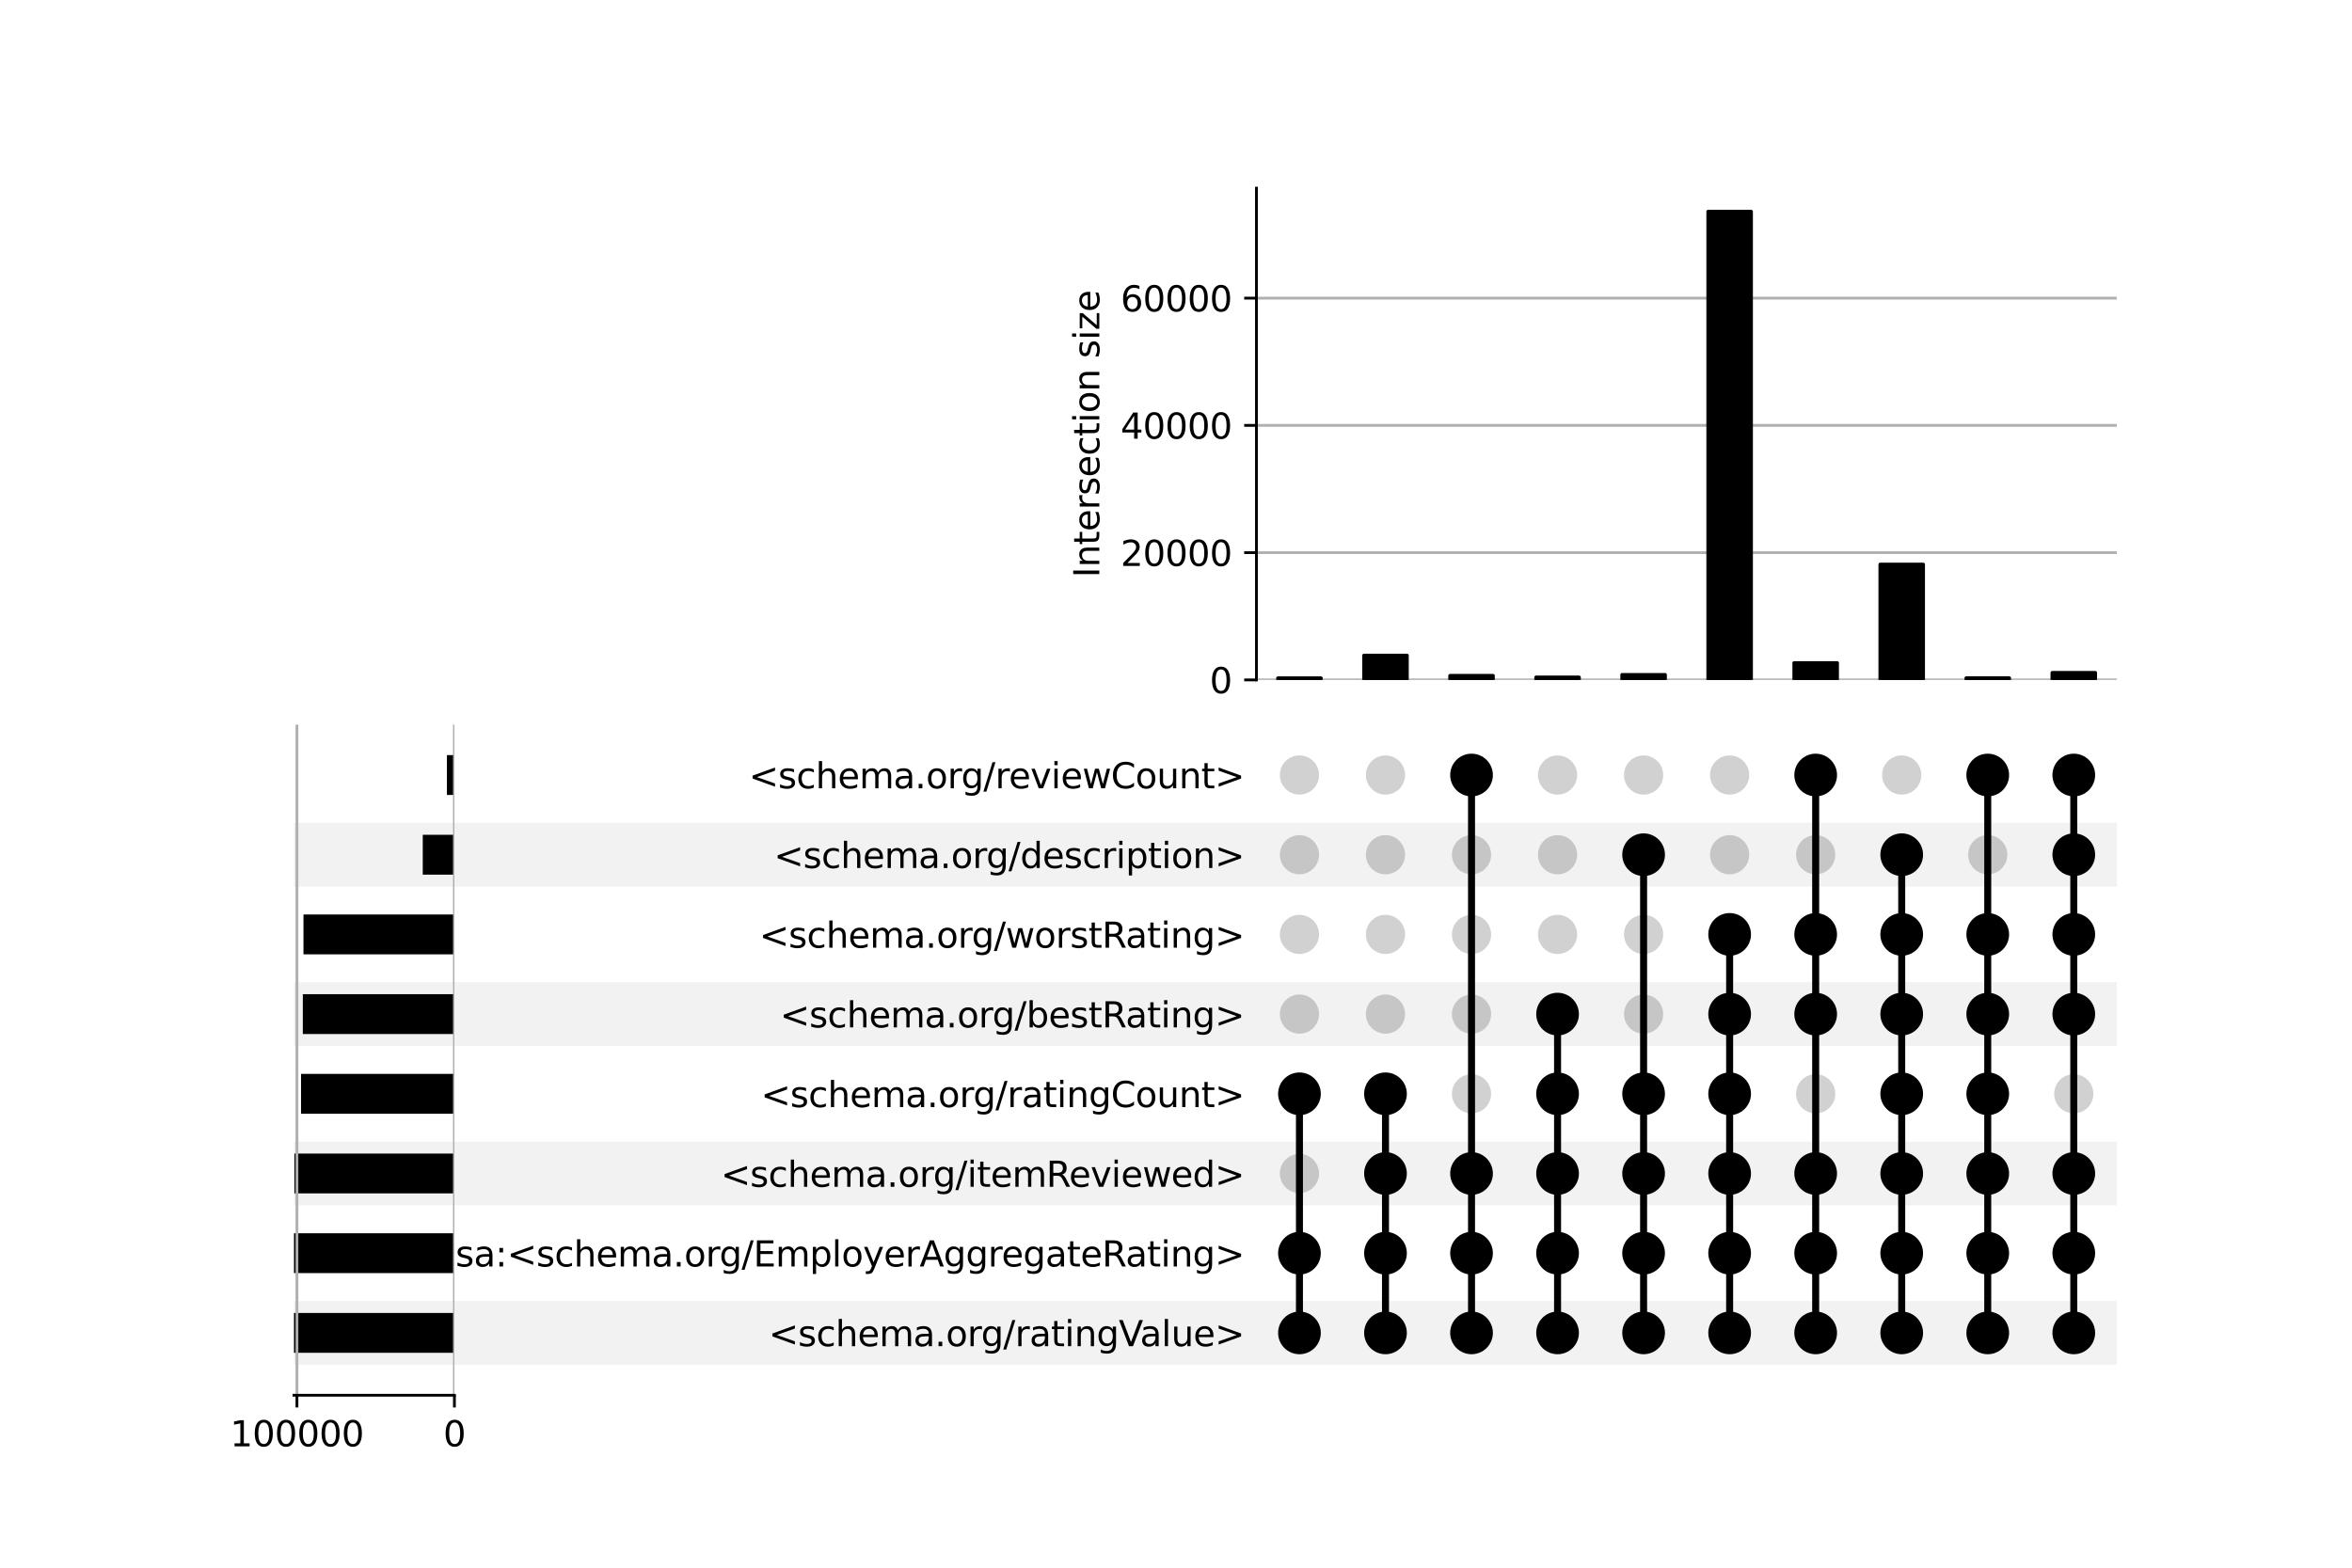 <?xml version="1.0" encoding="utf-8" standalone="no"?>
<!DOCTYPE svg PUBLIC "-//W3C//DTD SVG 1.1//EN"
  "http://www.w3.org/Graphics/SVG/1.1/DTD/svg11.dtd">
<svg xmlns:xlink="http://www.w3.org/1999/xlink" width="672pt" height="448pt" viewBox="0 0 672 448" xmlns="http://www.w3.org/2000/svg" version="1.1">
 <defs>
  <style type="text/css">*{stroke-linejoin: round; stroke-linecap: butt}</style>
 </defs>
 <g id="figure_1">
  <g id="patch_1">
   <path d="M 0 448 
L 672 448 
L 672 0 
L 0 0 
z
" style="fill: #ffffff"/>
  </g>
  <g id="axes_1">
   <g id="patch_2">
    <path d="M 84 390.009 
L 604.8 390.009 
L 604.8 371.79 
L 84 371.79 
z
" clip-path="url(#p170998963a)" style="fill-opacity: 0.051"/>
   </g>
   <g id="patch_3">
    <path d="M 84 344.461 
L 604.8 344.461 
L 604.8 326.241 
L 84 326.241 
z
" clip-path="url(#p170998963a)" style="fill-opacity: 0.051"/>
   </g>
   <g id="patch_4">
    <path d="M 84 298.912 
L 604.8 298.912 
L 604.8 280.693 
L 84 280.693 
z
" clip-path="url(#p170998963a)" style="fill-opacity: 0.051"/>
   </g>
   <g id="patch_5">
    <path d="M 84 253.364 
L 604.8 253.364 
L 604.8 235.145 
L 84 235.145 
z
" clip-path="url(#p170998963a)" style="fill-opacity: 0.051"/>
   </g>
   <g id="matplotlib.axis_1"/>
   <g id="matplotlib.axis_2">
    <g id="ytick_1"/>
    <g id="ytick_2"/>
    <g id="ytick_3"/>
    <g id="ytick_4"/>
    <g id="ytick_5"/>
    <g id="ytick_6"/>
    <g id="ytick_7"/>
    <g id="ytick_8"/>
   </g>
  </g>
  <g id="axes_2">
   <g id="matplotlib.axis_3">
    <g id="ytick_9">
     <g id="line2d_1"/>
     <g id="text_1">
      <!-- &lt;schema.org/ratingValue&gt; -->
      <g transform="translate(219.62 384.698) scale(0.1 -0.1)">
       <defs>
        <path id="DejaVuSans-3c" d="M 4684 3150 
L 1459 2003 
L 4684 863 
L 4684 294 
L 678 1747 
L 678 2266 
L 4684 3719 
L 4684 3150 
z
" transform="scale(0.016)"/>
        <path id="DejaVuSans-73" d="M 2834 3397 
L 2834 2853 
Q 2591 2978 2328 3040 
Q 2066 3103 1784 3103 
Q 1356 3103 1142 2972 
Q 928 2841 928 2578 
Q 928 2378 1081 2264 
Q 1234 2150 1697 2047 
L 1894 2003 
Q 2506 1872 2764 1633 
Q 3022 1394 3022 966 
Q 3022 478 2636 193 
Q 2250 -91 1575 -91 
Q 1294 -91 989 -36 
Q 684 19 347 128 
L 347 722 
Q 666 556 975 473 
Q 1284 391 1588 391 
Q 1994 391 2212 530 
Q 2431 669 2431 922 
Q 2431 1156 2273 1281 
Q 2116 1406 1581 1522 
L 1381 1569 
Q 847 1681 609 1914 
Q 372 2147 372 2553 
Q 372 3047 722 3315 
Q 1072 3584 1716 3584 
Q 2034 3584 2315 3537 
Q 2597 3491 2834 3397 
z
" transform="scale(0.016)"/>
        <path id="DejaVuSans-63" d="M 3122 3366 
L 3122 2828 
Q 2878 2963 2633 3030 
Q 2388 3097 2138 3097 
Q 1578 3097 1268 2742 
Q 959 2388 959 1747 
Q 959 1106 1268 751 
Q 1578 397 2138 397 
Q 2388 397 2633 464 
Q 2878 531 3122 666 
L 3122 134 
Q 2881 22 2623 -34 
Q 2366 -91 2075 -91 
Q 1284 -91 818 406 
Q 353 903 353 1747 
Q 353 2603 823 3093 
Q 1294 3584 2113 3584 
Q 2378 3584 2631 3529 
Q 2884 3475 3122 3366 
z
" transform="scale(0.016)"/>
        <path id="DejaVuSans-68" d="M 3513 2113 
L 3513 0 
L 2938 0 
L 2938 2094 
Q 2938 2591 2744 2837 
Q 2550 3084 2163 3084 
Q 1697 3084 1428 2787 
Q 1159 2491 1159 1978 
L 1159 0 
L 581 0 
L 581 4863 
L 1159 4863 
L 1159 2956 
Q 1366 3272 1645 3428 
Q 1925 3584 2291 3584 
Q 2894 3584 3203 3211 
Q 3513 2838 3513 2113 
z
" transform="scale(0.016)"/>
        <path id="DejaVuSans-65" d="M 3597 1894 
L 3597 1613 
L 953 1613 
Q 991 1019 1311 708 
Q 1631 397 2203 397 
Q 2534 397 2845 478 
Q 3156 559 3463 722 
L 3463 178 
Q 3153 47 2828 -22 
Q 2503 -91 2169 -91 
Q 1331 -91 842 396 
Q 353 884 353 1716 
Q 353 2575 817 3079 
Q 1281 3584 2069 3584 
Q 2775 3584 3186 3129 
Q 3597 2675 3597 1894 
z
M 3022 2063 
Q 3016 2534 2758 2815 
Q 2500 3097 2075 3097 
Q 1594 3097 1305 2825 
Q 1016 2553 972 2059 
L 3022 2063 
z
" transform="scale(0.016)"/>
        <path id="DejaVuSans-6d" d="M 3328 2828 
Q 3544 3216 3844 3400 
Q 4144 3584 4550 3584 
Q 5097 3584 5394 3201 
Q 5691 2819 5691 2113 
L 5691 0 
L 5113 0 
L 5113 2094 
Q 5113 2597 4934 2840 
Q 4756 3084 4391 3084 
Q 3944 3084 3684 2787 
Q 3425 2491 3425 1978 
L 3425 0 
L 2847 0 
L 2847 2094 
Q 2847 2600 2669 2842 
Q 2491 3084 2119 3084 
Q 1678 3084 1418 2786 
Q 1159 2488 1159 1978 
L 1159 0 
L 581 0 
L 581 3500 
L 1159 3500 
L 1159 2956 
Q 1356 3278 1631 3431 
Q 1906 3584 2284 3584 
Q 2666 3584 2933 3390 
Q 3200 3197 3328 2828 
z
" transform="scale(0.016)"/>
        <path id="DejaVuSans-61" d="M 2194 1759 
Q 1497 1759 1228 1600 
Q 959 1441 959 1056 
Q 959 750 1161 570 
Q 1363 391 1709 391 
Q 2188 391 2477 730 
Q 2766 1069 2766 1631 
L 2766 1759 
L 2194 1759 
z
M 3341 1997 
L 3341 0 
L 2766 0 
L 2766 531 
Q 2569 213 2275 61 
Q 1981 -91 1556 -91 
Q 1019 -91 701 211 
Q 384 513 384 1019 
Q 384 1609 779 1909 
Q 1175 2209 1959 2209 
L 2766 2209 
L 2766 2266 
Q 2766 2663 2505 2880 
Q 2244 3097 1772 3097 
Q 1472 3097 1187 3025 
Q 903 2953 641 2809 
L 641 3341 
Q 956 3463 1253 3523 
Q 1550 3584 1831 3584 
Q 2591 3584 2966 3190 
Q 3341 2797 3341 1997 
z
" transform="scale(0.016)"/>
        <path id="DejaVuSans-2e" d="M 684 794 
L 1344 794 
L 1344 0 
L 684 0 
L 684 794 
z
" transform="scale(0.016)"/>
        <path id="DejaVuSans-6f" d="M 1959 3097 
Q 1497 3097 1228 2736 
Q 959 2375 959 1747 
Q 959 1119 1226 758 
Q 1494 397 1959 397 
Q 2419 397 2687 759 
Q 2956 1122 2956 1747 
Q 2956 2369 2687 2733 
Q 2419 3097 1959 3097 
z
M 1959 3584 
Q 2709 3584 3137 3096 
Q 3566 2609 3566 1747 
Q 3566 888 3137 398 
Q 2709 -91 1959 -91 
Q 1206 -91 779 398 
Q 353 888 353 1747 
Q 353 2609 779 3096 
Q 1206 3584 1959 3584 
z
" transform="scale(0.016)"/>
        <path id="DejaVuSans-72" d="M 2631 2963 
Q 2534 3019 2420 3045 
Q 2306 3072 2169 3072 
Q 1681 3072 1420 2755 
Q 1159 2438 1159 1844 
L 1159 0 
L 581 0 
L 581 3500 
L 1159 3500 
L 1159 2956 
Q 1341 3275 1631 3429 
Q 1922 3584 2338 3584 
Q 2397 3584 2469 3576 
Q 2541 3569 2628 3553 
L 2631 2963 
z
" transform="scale(0.016)"/>
        <path id="DejaVuSans-67" d="M 2906 1791 
Q 2906 2416 2648 2759 
Q 2391 3103 1925 3103 
Q 1463 3103 1205 2759 
Q 947 2416 947 1791 
Q 947 1169 1205 825 
Q 1463 481 1925 481 
Q 2391 481 2648 825 
Q 2906 1169 2906 1791 
z
M 3481 434 
Q 3481 -459 3084 -895 
Q 2688 -1331 1869 -1331 
Q 1566 -1331 1297 -1286 
Q 1028 -1241 775 -1147 
L 775 -588 
Q 1028 -725 1275 -790 
Q 1522 -856 1778 -856 
Q 2344 -856 2625 -561 
Q 2906 -266 2906 331 
L 2906 616 
Q 2728 306 2450 153 
Q 2172 0 1784 0 
Q 1141 0 747 490 
Q 353 981 353 1791 
Q 353 2603 747 3093 
Q 1141 3584 1784 3584 
Q 2172 3584 2450 3431 
Q 2728 3278 2906 2969 
L 2906 3500 
L 3481 3500 
L 3481 434 
z
" transform="scale(0.016)"/>
        <path id="DejaVuSans-2f" d="M 1625 4666 
L 2156 4666 
L 531 -594 
L 0 -594 
L 1625 4666 
z
" transform="scale(0.016)"/>
        <path id="DejaVuSans-74" d="M 1172 4494 
L 1172 3500 
L 2356 3500 
L 2356 3053 
L 1172 3053 
L 1172 1153 
Q 1172 725 1289 603 
Q 1406 481 1766 481 
L 2356 481 
L 2356 0 
L 1766 0 
Q 1100 0 847 248 
Q 594 497 594 1153 
L 594 3053 
L 172 3053 
L 172 3500 
L 594 3500 
L 594 4494 
L 1172 4494 
z
" transform="scale(0.016)"/>
        <path id="DejaVuSans-69" d="M 603 3500 
L 1178 3500 
L 1178 0 
L 603 0 
L 603 3500 
z
M 603 4863 
L 1178 4863 
L 1178 4134 
L 603 4134 
L 603 4863 
z
" transform="scale(0.016)"/>
        <path id="DejaVuSans-6e" d="M 3513 2113 
L 3513 0 
L 2938 0 
L 2938 2094 
Q 2938 2591 2744 2837 
Q 2550 3084 2163 3084 
Q 1697 3084 1428 2787 
Q 1159 2491 1159 1978 
L 1159 0 
L 581 0 
L 581 3500 
L 1159 3500 
L 1159 2956 
Q 1366 3272 1645 3428 
Q 1925 3584 2291 3584 
Q 2894 3584 3203 3211 
Q 3513 2838 3513 2113 
z
" transform="scale(0.016)"/>
        <path id="DejaVuSans-56" d="M 1831 0 
L 50 4666 
L 709 4666 
L 2188 738 
L 3669 4666 
L 4325 4666 
L 2547 0 
L 1831 0 
z
" transform="scale(0.016)"/>
        <path id="DejaVuSans-6c" d="M 603 4863 
L 1178 4863 
L 1178 0 
L 603 0 
L 603 4863 
z
" transform="scale(0.016)"/>
        <path id="DejaVuSans-75" d="M 544 1381 
L 544 3500 
L 1119 3500 
L 1119 1403 
Q 1119 906 1312 657 
Q 1506 409 1894 409 
Q 2359 409 2629 706 
Q 2900 1003 2900 1516 
L 2900 3500 
L 3475 3500 
L 3475 0 
L 2900 0 
L 2900 538 
Q 2691 219 2414 64 
Q 2138 -91 1772 -91 
Q 1169 -91 856 284 
Q 544 659 544 1381 
z
M 1991 3584 
L 1991 3584 
z
" transform="scale(0.016)"/>
        <path id="DejaVuSans-3e" d="M 678 3150 
L 678 3719 
L 4684 2266 
L 4684 1747 
L 678 294 
L 678 863 
L 3897 2003 
L 678 3150 
z
" transform="scale(0.016)"/>
       </defs>
       <use xlink:href="#DejaVuSans-3c"/>
       <use xlink:href="#DejaVuSans-73" x="83.789"/>
       <use xlink:href="#DejaVuSans-63" x="135.889"/>
       <use xlink:href="#DejaVuSans-68" x="190.869"/>
       <use xlink:href="#DejaVuSans-65" x="254.248"/>
       <use xlink:href="#DejaVuSans-6d" x="315.771"/>
       <use xlink:href="#DejaVuSans-61" x="413.184"/>
       <use xlink:href="#DejaVuSans-2e" x="474.463"/>
       <use xlink:href="#DejaVuSans-6f" x="506.25"/>
       <use xlink:href="#DejaVuSans-72" x="567.432"/>
       <use xlink:href="#DejaVuSans-67" x="606.795"/>
       <use xlink:href="#DejaVuSans-2f" x="670.271"/>
       <use xlink:href="#DejaVuSans-72" x="703.963"/>
       <use xlink:href="#DejaVuSans-61" x="745.076"/>
       <use xlink:href="#DejaVuSans-74" x="806.355"/>
       <use xlink:href="#DejaVuSans-69" x="845.564"/>
       <use xlink:href="#DejaVuSans-6e" x="873.348"/>
       <use xlink:href="#DejaVuSans-67" x="936.727"/>
       <use xlink:href="#DejaVuSans-56" x="1000.203"/>
       <use xlink:href="#DejaVuSans-61" x="1060.861"/>
       <use xlink:href="#DejaVuSans-6c" x="1122.141"/>
       <use xlink:href="#DejaVuSans-75" x="1149.924"/>
       <use xlink:href="#DejaVuSans-65" x="1213.303"/>
       <use xlink:href="#DejaVuSans-3e" x="1274.826"/>
      </g>
     </g>
    </g>
    <g id="ytick_10">
     <g id="line2d_2"/>
     <g id="text_2">
      <!-- isa:&lt;schema.org/EmployerAggregateRating&gt; -->
      <g transform="translate(127.371 361.924) scale(0.1 -0.1)">
       <defs>
        <path id="DejaVuSans-3a" d="M 750 794 
L 1409 794 
L 1409 0 
L 750 0 
L 750 794 
z
M 750 3309 
L 1409 3309 
L 1409 2516 
L 750 2516 
L 750 3309 
z
" transform="scale(0.016)"/>
        <path id="DejaVuSans-45" d="M 628 4666 
L 3578 4666 
L 3578 4134 
L 1259 4134 
L 1259 2753 
L 3481 2753 
L 3481 2222 
L 1259 2222 
L 1259 531 
L 3634 531 
L 3634 0 
L 628 0 
L 628 4666 
z
" transform="scale(0.016)"/>
        <path id="DejaVuSans-70" d="M 1159 525 
L 1159 -1331 
L 581 -1331 
L 581 3500 
L 1159 3500 
L 1159 2969 
Q 1341 3281 1617 3432 
Q 1894 3584 2278 3584 
Q 2916 3584 3314 3078 
Q 3713 2572 3713 1747 
Q 3713 922 3314 415 
Q 2916 -91 2278 -91 
Q 1894 -91 1617 61 
Q 1341 213 1159 525 
z
M 3116 1747 
Q 3116 2381 2855 2742 
Q 2594 3103 2138 3103 
Q 1681 3103 1420 2742 
Q 1159 2381 1159 1747 
Q 1159 1113 1420 752 
Q 1681 391 2138 391 
Q 2594 391 2855 752 
Q 3116 1113 3116 1747 
z
" transform="scale(0.016)"/>
        <path id="DejaVuSans-79" d="M 2059 -325 
Q 1816 -950 1584 -1140 
Q 1353 -1331 966 -1331 
L 506 -1331 
L 506 -850 
L 844 -850 
Q 1081 -850 1212 -737 
Q 1344 -625 1503 -206 
L 1606 56 
L 191 3500 
L 800 3500 
L 1894 763 
L 2988 3500 
L 3597 3500 
L 2059 -325 
z
" transform="scale(0.016)"/>
        <path id="DejaVuSans-41" d="M 2188 4044 
L 1331 1722 
L 3047 1722 
L 2188 4044 
z
M 1831 4666 
L 2547 4666 
L 4325 0 
L 3669 0 
L 3244 1197 
L 1141 1197 
L 716 0 
L 50 0 
L 1831 4666 
z
" transform="scale(0.016)"/>
        <path id="DejaVuSans-52" d="M 2841 2188 
Q 3044 2119 3236 1894 
Q 3428 1669 3622 1275 
L 4263 0 
L 3584 0 
L 2988 1197 
Q 2756 1666 2539 1819 
Q 2322 1972 1947 1972 
L 1259 1972 
L 1259 0 
L 628 0 
L 628 4666 
L 2053 4666 
Q 2853 4666 3247 4331 
Q 3641 3997 3641 3322 
Q 3641 2881 3436 2590 
Q 3231 2300 2841 2188 
z
M 1259 4147 
L 1259 2491 
L 2053 2491 
Q 2509 2491 2742 2702 
Q 2975 2913 2975 3322 
Q 2975 3731 2742 3939 
Q 2509 4147 2053 4147 
L 1259 4147 
z
" transform="scale(0.016)"/>
       </defs>
       <use xlink:href="#DejaVuSans-69"/>
       <use xlink:href="#DejaVuSans-73" x="27.783"/>
       <use xlink:href="#DejaVuSans-61" x="79.883"/>
       <use xlink:href="#DejaVuSans-3a" x="141.162"/>
       <use xlink:href="#DejaVuSans-3c" x="174.854"/>
       <use xlink:href="#DejaVuSans-73" x="258.643"/>
       <use xlink:href="#DejaVuSans-63" x="310.742"/>
       <use xlink:href="#DejaVuSans-68" x="365.723"/>
       <use xlink:href="#DejaVuSans-65" x="429.102"/>
       <use xlink:href="#DejaVuSans-6d" x="490.625"/>
       <use xlink:href="#DejaVuSans-61" x="588.037"/>
       <use xlink:href="#DejaVuSans-2e" x="649.316"/>
       <use xlink:href="#DejaVuSans-6f" x="681.104"/>
       <use xlink:href="#DejaVuSans-72" x="742.285"/>
       <use xlink:href="#DejaVuSans-67" x="781.648"/>
       <use xlink:href="#DejaVuSans-2f" x="845.125"/>
       <use xlink:href="#DejaVuSans-45" x="878.816"/>
       <use xlink:href="#DejaVuSans-6d" x="942"/>
       <use xlink:href="#DejaVuSans-70" x="1039.412"/>
       <use xlink:href="#DejaVuSans-6c" x="1102.889"/>
       <use xlink:href="#DejaVuSans-6f" x="1130.672"/>
       <use xlink:href="#DejaVuSans-79" x="1191.854"/>
       <use xlink:href="#DejaVuSans-65" x="1251.033"/>
       <use xlink:href="#DejaVuSans-72" x="1312.557"/>
       <use xlink:href="#DejaVuSans-41" x="1353.67"/>
       <use xlink:href="#DejaVuSans-67" x="1422.078"/>
       <use xlink:href="#DejaVuSans-67" x="1485.555"/>
       <use xlink:href="#DejaVuSans-72" x="1549.031"/>
       <use xlink:href="#DejaVuSans-65" x="1587.895"/>
       <use xlink:href="#DejaVuSans-67" x="1649.418"/>
       <use xlink:href="#DejaVuSans-61" x="1712.895"/>
       <use xlink:href="#DejaVuSans-74" x="1774.174"/>
       <use xlink:href="#DejaVuSans-65" x="1813.383"/>
       <use xlink:href="#DejaVuSans-52" x="1874.906"/>
       <use xlink:href="#DejaVuSans-61" x="1942.139"/>
       <use xlink:href="#DejaVuSans-74" x="2003.418"/>
       <use xlink:href="#DejaVuSans-69" x="2042.627"/>
       <use xlink:href="#DejaVuSans-6e" x="2070.41"/>
       <use xlink:href="#DejaVuSans-67" x="2133.789"/>
       <use xlink:href="#DejaVuSans-3e" x="2197.266"/>
      </g>
     </g>
    </g>
    <g id="ytick_11">
     <g id="line2d_3"/>
     <g id="text_3">
      <!-- &lt;schema.org/itemReviewed&gt; -->
      <g transform="translate(205.932 339.15) scale(0.1 -0.1)">
       <defs>
        <path id="DejaVuSans-76" d="M 191 3500 
L 800 3500 
L 1894 563 
L 2988 3500 
L 3597 3500 
L 2284 0 
L 1503 0 
L 191 3500 
z
" transform="scale(0.016)"/>
        <path id="DejaVuSans-77" d="M 269 3500 
L 844 3500 
L 1563 769 
L 2278 3500 
L 2956 3500 
L 3675 769 
L 4391 3500 
L 4966 3500 
L 4050 0 
L 3372 0 
L 2619 2869 
L 1863 0 
L 1184 0 
L 269 3500 
z
" transform="scale(0.016)"/>
        <path id="DejaVuSans-64" d="M 2906 2969 
L 2906 4863 
L 3481 4863 
L 3481 0 
L 2906 0 
L 2906 525 
Q 2725 213 2448 61 
Q 2172 -91 1784 -91 
Q 1150 -91 751 415 
Q 353 922 353 1747 
Q 353 2572 751 3078 
Q 1150 3584 1784 3584 
Q 2172 3584 2448 3432 
Q 2725 3281 2906 2969 
z
M 947 1747 
Q 947 1113 1208 752 
Q 1469 391 1925 391 
Q 2381 391 2643 752 
Q 2906 1113 2906 1747 
Q 2906 2381 2643 2742 
Q 2381 3103 1925 3103 
Q 1469 3103 1208 2742 
Q 947 2381 947 1747 
z
" transform="scale(0.016)"/>
       </defs>
       <use xlink:href="#DejaVuSans-3c"/>
       <use xlink:href="#DejaVuSans-73" x="83.789"/>
       <use xlink:href="#DejaVuSans-63" x="135.889"/>
       <use xlink:href="#DejaVuSans-68" x="190.869"/>
       <use xlink:href="#DejaVuSans-65" x="254.248"/>
       <use xlink:href="#DejaVuSans-6d" x="315.771"/>
       <use xlink:href="#DejaVuSans-61" x="413.184"/>
       <use xlink:href="#DejaVuSans-2e" x="474.463"/>
       <use xlink:href="#DejaVuSans-6f" x="506.25"/>
       <use xlink:href="#DejaVuSans-72" x="567.432"/>
       <use xlink:href="#DejaVuSans-67" x="606.795"/>
       <use xlink:href="#DejaVuSans-2f" x="670.271"/>
       <use xlink:href="#DejaVuSans-69" x="703.963"/>
       <use xlink:href="#DejaVuSans-74" x="731.746"/>
       <use xlink:href="#DejaVuSans-65" x="770.955"/>
       <use xlink:href="#DejaVuSans-6d" x="832.479"/>
       <use xlink:href="#DejaVuSans-52" x="929.891"/>
       <use xlink:href="#DejaVuSans-65" x="994.873"/>
       <use xlink:href="#DejaVuSans-76" x="1056.396"/>
       <use xlink:href="#DejaVuSans-69" x="1115.576"/>
       <use xlink:href="#DejaVuSans-65" x="1143.359"/>
       <use xlink:href="#DejaVuSans-77" x="1204.883"/>
       <use xlink:href="#DejaVuSans-65" x="1286.67"/>
       <use xlink:href="#DejaVuSans-64" x="1348.193"/>
       <use xlink:href="#DejaVuSans-3e" x="1411.67"/>
      </g>
     </g>
    </g>
    <g id="ytick_12">
     <g id="line2d_4"/>
     <g id="text_4">
      <!-- &lt;schema.org/ratingCount&gt; -->
      <g transform="translate(217.386 316.376) scale(0.1 -0.1)">
       <defs>
        <path id="DejaVuSans-43" d="M 4122 4306 
L 4122 3641 
Q 3803 3938 3442 4084 
Q 3081 4231 2675 4231 
Q 1875 4231 1450 3742 
Q 1025 3253 1025 2328 
Q 1025 1406 1450 917 
Q 1875 428 2675 428 
Q 3081 428 3442 575 
Q 3803 722 4122 1019 
L 4122 359 
Q 3791 134 3420 21 
Q 3050 -91 2638 -91 
Q 1578 -91 968 557 
Q 359 1206 359 2328 
Q 359 3453 968 4101 
Q 1578 4750 2638 4750 
Q 3056 4750 3426 4639 
Q 3797 4528 4122 4306 
z
" transform="scale(0.016)"/>
       </defs>
       <use xlink:href="#DejaVuSans-3c"/>
       <use xlink:href="#DejaVuSans-73" x="83.789"/>
       <use xlink:href="#DejaVuSans-63" x="135.889"/>
       <use xlink:href="#DejaVuSans-68" x="190.869"/>
       <use xlink:href="#DejaVuSans-65" x="254.248"/>
       <use xlink:href="#DejaVuSans-6d" x="315.771"/>
       <use xlink:href="#DejaVuSans-61" x="413.184"/>
       <use xlink:href="#DejaVuSans-2e" x="474.463"/>
       <use xlink:href="#DejaVuSans-6f" x="506.25"/>
       <use xlink:href="#DejaVuSans-72" x="567.432"/>
       <use xlink:href="#DejaVuSans-67" x="606.795"/>
       <use xlink:href="#DejaVuSans-2f" x="670.271"/>
       <use xlink:href="#DejaVuSans-72" x="703.963"/>
       <use xlink:href="#DejaVuSans-61" x="745.076"/>
       <use xlink:href="#DejaVuSans-74" x="806.355"/>
       <use xlink:href="#DejaVuSans-69" x="845.564"/>
       <use xlink:href="#DejaVuSans-6e" x="873.348"/>
       <use xlink:href="#DejaVuSans-67" x="936.727"/>
       <use xlink:href="#DejaVuSans-43" x="1000.203"/>
       <use xlink:href="#DejaVuSans-6f" x="1070.027"/>
       <use xlink:href="#DejaVuSans-75" x="1131.209"/>
       <use xlink:href="#DejaVuSans-6e" x="1194.588"/>
       <use xlink:href="#DejaVuSans-74" x="1257.967"/>
       <use xlink:href="#DejaVuSans-3e" x="1297.176"/>
      </g>
     </g>
    </g>
    <g id="ytick_13">
     <g id="line2d_5"/>
     <g id="text_5">
      <!-- &lt;schema.org/bestRating&gt; -->
      <g transform="translate(222.839 293.602) scale(0.1 -0.1)">
       <defs>
        <path id="DejaVuSans-62" d="M 3116 1747 
Q 3116 2381 2855 2742 
Q 2594 3103 2138 3103 
Q 1681 3103 1420 2742 
Q 1159 2381 1159 1747 
Q 1159 1113 1420 752 
Q 1681 391 2138 391 
Q 2594 391 2855 752 
Q 3116 1113 3116 1747 
z
M 1159 2969 
Q 1341 3281 1617 3432 
Q 1894 3584 2278 3584 
Q 2916 3584 3314 3078 
Q 3713 2572 3713 1747 
Q 3713 922 3314 415 
Q 2916 -91 2278 -91 
Q 1894 -91 1617 61 
Q 1341 213 1159 525 
L 1159 0 
L 581 0 
L 581 4863 
L 1159 4863 
L 1159 2969 
z
" transform="scale(0.016)"/>
       </defs>
       <use xlink:href="#DejaVuSans-3c"/>
       <use xlink:href="#DejaVuSans-73" x="83.789"/>
       <use xlink:href="#DejaVuSans-63" x="135.889"/>
       <use xlink:href="#DejaVuSans-68" x="190.869"/>
       <use xlink:href="#DejaVuSans-65" x="254.248"/>
       <use xlink:href="#DejaVuSans-6d" x="315.771"/>
       <use xlink:href="#DejaVuSans-61" x="413.184"/>
       <use xlink:href="#DejaVuSans-2e" x="474.463"/>
       <use xlink:href="#DejaVuSans-6f" x="506.25"/>
       <use xlink:href="#DejaVuSans-72" x="567.432"/>
       <use xlink:href="#DejaVuSans-67" x="606.795"/>
       <use xlink:href="#DejaVuSans-2f" x="670.271"/>
       <use xlink:href="#DejaVuSans-62" x="703.963"/>
       <use xlink:href="#DejaVuSans-65" x="767.439"/>
       <use xlink:href="#DejaVuSans-73" x="828.963"/>
       <use xlink:href="#DejaVuSans-74" x="881.062"/>
       <use xlink:href="#DejaVuSans-52" x="920.271"/>
       <use xlink:href="#DejaVuSans-61" x="987.504"/>
       <use xlink:href="#DejaVuSans-74" x="1048.783"/>
       <use xlink:href="#DejaVuSans-69" x="1087.992"/>
       <use xlink:href="#DejaVuSans-6e" x="1115.775"/>
       <use xlink:href="#DejaVuSans-67" x="1179.154"/>
       <use xlink:href="#DejaVuSans-3e" x="1242.631"/>
      </g>
     </g>
    </g>
    <g id="ytick_14">
     <g id="line2d_6"/>
     <g id="text_6">
      <!-- &lt;schema.org/worstRating&gt; -->
      <g transform="translate(216.932 270.828) scale(0.1 -0.1)">
       <use xlink:href="#DejaVuSans-3c"/>
       <use xlink:href="#DejaVuSans-73" x="83.789"/>
       <use xlink:href="#DejaVuSans-63" x="135.889"/>
       <use xlink:href="#DejaVuSans-68" x="190.869"/>
       <use xlink:href="#DejaVuSans-65" x="254.248"/>
       <use xlink:href="#DejaVuSans-6d" x="315.771"/>
       <use xlink:href="#DejaVuSans-61" x="413.184"/>
       <use xlink:href="#DejaVuSans-2e" x="474.463"/>
       <use xlink:href="#DejaVuSans-6f" x="506.25"/>
       <use xlink:href="#DejaVuSans-72" x="567.432"/>
       <use xlink:href="#DejaVuSans-67" x="606.795"/>
       <use xlink:href="#DejaVuSans-2f" x="670.271"/>
       <use xlink:href="#DejaVuSans-77" x="703.963"/>
       <use xlink:href="#DejaVuSans-6f" x="785.75"/>
       <use xlink:href="#DejaVuSans-72" x="846.932"/>
       <use xlink:href="#DejaVuSans-73" x="888.045"/>
       <use xlink:href="#DejaVuSans-74" x="940.145"/>
       <use xlink:href="#DejaVuSans-52" x="979.354"/>
       <use xlink:href="#DejaVuSans-61" x="1046.586"/>
       <use xlink:href="#DejaVuSans-74" x="1107.865"/>
       <use xlink:href="#DejaVuSans-69" x="1147.074"/>
       <use xlink:href="#DejaVuSans-6e" x="1174.857"/>
       <use xlink:href="#DejaVuSans-67" x="1238.236"/>
       <use xlink:href="#DejaVuSans-3e" x="1301.713"/>
      </g>
     </g>
    </g>
    <g id="ytick_15">
     <g id="line2d_7"/>
     <g id="text_7">
      <!-- &lt;schema.org/description&gt; -->
      <g transform="translate(221.104 248.054) scale(0.1 -0.1)">
       <use xlink:href="#DejaVuSans-3c"/>
       <use xlink:href="#DejaVuSans-73" x="83.789"/>
       <use xlink:href="#DejaVuSans-63" x="135.889"/>
       <use xlink:href="#DejaVuSans-68" x="190.869"/>
       <use xlink:href="#DejaVuSans-65" x="254.248"/>
       <use xlink:href="#DejaVuSans-6d" x="315.771"/>
       <use xlink:href="#DejaVuSans-61" x="413.184"/>
       <use xlink:href="#DejaVuSans-2e" x="474.463"/>
       <use xlink:href="#DejaVuSans-6f" x="506.25"/>
       <use xlink:href="#DejaVuSans-72" x="567.432"/>
       <use xlink:href="#DejaVuSans-67" x="606.795"/>
       <use xlink:href="#DejaVuSans-2f" x="670.271"/>
       <use xlink:href="#DejaVuSans-64" x="703.963"/>
       <use xlink:href="#DejaVuSans-65" x="767.439"/>
       <use xlink:href="#DejaVuSans-73" x="828.963"/>
       <use xlink:href="#DejaVuSans-63" x="881.062"/>
       <use xlink:href="#DejaVuSans-72" x="936.043"/>
       <use xlink:href="#DejaVuSans-69" x="977.156"/>
       <use xlink:href="#DejaVuSans-70" x="1004.939"/>
       <use xlink:href="#DejaVuSans-74" x="1068.416"/>
       <use xlink:href="#DejaVuSans-69" x="1107.625"/>
       <use xlink:href="#DejaVuSans-6f" x="1135.408"/>
       <use xlink:href="#DejaVuSans-6e" x="1196.59"/>
       <use xlink:href="#DejaVuSans-3e" x="1259.969"/>
      </g>
     </g>
    </g>
    <g id="ytick_16">
     <g id="line2d_8"/>
     <g id="text_8">
      <!-- &lt;schema.org/reviewCount&gt; -->
      <g transform="translate(213.942 225.279) scale(0.1 -0.1)">
       <use xlink:href="#DejaVuSans-3c"/>
       <use xlink:href="#DejaVuSans-73" x="83.789"/>
       <use xlink:href="#DejaVuSans-63" x="135.889"/>
       <use xlink:href="#DejaVuSans-68" x="190.869"/>
       <use xlink:href="#DejaVuSans-65" x="254.248"/>
       <use xlink:href="#DejaVuSans-6d" x="315.771"/>
       <use xlink:href="#DejaVuSans-61" x="413.184"/>
       <use xlink:href="#DejaVuSans-2e" x="474.463"/>
       <use xlink:href="#DejaVuSans-6f" x="506.25"/>
       <use xlink:href="#DejaVuSans-72" x="567.432"/>
       <use xlink:href="#DejaVuSans-67" x="606.795"/>
       <use xlink:href="#DejaVuSans-2f" x="670.271"/>
       <use xlink:href="#DejaVuSans-72" x="703.963"/>
       <use xlink:href="#DejaVuSans-65" x="742.826"/>
       <use xlink:href="#DejaVuSans-76" x="804.35"/>
       <use xlink:href="#DejaVuSans-69" x="863.529"/>
       <use xlink:href="#DejaVuSans-65" x="891.312"/>
       <use xlink:href="#DejaVuSans-77" x="952.836"/>
       <use xlink:href="#DejaVuSans-43" x="1034.623"/>
       <use xlink:href="#DejaVuSans-6f" x="1104.447"/>
       <use xlink:href="#DejaVuSans-75" x="1165.629"/>
       <use xlink:href="#DejaVuSans-6e" x="1229.008"/>
       <use xlink:href="#DejaVuSans-74" x="1292.387"/>
       <use xlink:href="#DejaVuSans-3e" x="1331.596"/>
      </g>
     </g>
    </g>
   </g>
   <g id="LineCollection_1">
    <path d="M 371.273 380.899 
L 371.273 312.577 
" clip-path="url(#p6dab48980c)" style="fill: none; stroke: #000000; stroke-width: 2"/>
    <path d="M 395.855 380.899 
L 395.855 312.577 
" clip-path="url(#p6dab48980c)" style="fill: none; stroke: #000000; stroke-width: 2"/>
    <path d="M 420.437 380.899 
L 420.437 221.48 
" clip-path="url(#p6dab48980c)" style="fill: none; stroke: #000000; stroke-width: 2"/>
    <path d="M 445.019 380.899 
L 445.019 289.803 
" clip-path="url(#p6dab48980c)" style="fill: none; stroke: #000000; stroke-width: 2"/>
    <path d="M 469.6 380.899 
L 469.6 244.254 
" clip-path="url(#p6dab48980c)" style="fill: none; stroke: #000000; stroke-width: 2"/>
    <path d="M 494.182 380.899 
L 494.182 267.028 
" clip-path="url(#p6dab48980c)" style="fill: none; stroke: #000000; stroke-width: 2"/>
    <path d="M 518.764 380.899 
L 518.764 221.48 
" clip-path="url(#p6dab48980c)" style="fill: none; stroke: #000000; stroke-width: 2"/>
    <path d="M 543.346 380.899 
L 543.346 244.254 
" clip-path="url(#p6dab48980c)" style="fill: none; stroke: #000000; stroke-width: 2"/>
    <path d="M 567.927 380.899 
L 567.927 221.48 
" clip-path="url(#p6dab48980c)" style="fill: none; stroke: #000000; stroke-width: 2"/>
    <path d="M 592.509 380.899 
L 592.509 221.48 
" clip-path="url(#p6dab48980c)" style="fill: none; stroke: #000000; stroke-width: 2"/>
   </g>
   <g id="PathCollection_1">
    <defs>
     <path id="C0_0_cb32fe3d8d" d="M 0 5.6 
C 1.485 5.6 2.91 5.01 3.96 3.96 
C 5.01 2.91 5.6 1.485 5.6 -0 
C 5.6 -1.485 5.01 -2.91 3.96 -3.96 
C 2.91 -5.01 1.485 -5.6 0 -5.6 
C -1.485 -5.6 -2.91 -5.01 -3.96 -3.96 
C -5.01 -2.91 -5.6 -1.485 -5.6 0 
C -5.6 1.485 -5.01 2.91 -3.96 3.96 
C -2.91 5.01 -1.485 5.6 0 5.6 
z
"/>
    </defs>
    <g clip-path="url(#p6dab48980c)">
     <use xlink:href="#C0_0_cb32fe3d8d" x="371.273" y="380.899" style="stroke: #000000"/>
    </g>
    <g clip-path="url(#p6dab48980c)">
     <use xlink:href="#C0_0_cb32fe3d8d" x="371.273" y="358.125" style="stroke: #000000"/>
    </g>
    <g clip-path="url(#p6dab48980c)">
     <use xlink:href="#C0_0_cb32fe3d8d" x="371.273" y="335.351" style="fill-opacity: 0.18"/>
    </g>
    <g clip-path="url(#p6dab48980c)">
     <use xlink:href="#C0_0_cb32fe3d8d" x="371.273" y="312.577" style="stroke: #000000"/>
    </g>
    <g clip-path="url(#p6dab48980c)">
     <use xlink:href="#C0_0_cb32fe3d8d" x="371.273" y="289.803" style="fill-opacity: 0.18"/>
    </g>
    <g clip-path="url(#p6dab48980c)">
     <use xlink:href="#C0_0_cb32fe3d8d" x="371.273" y="267.028" style="fill-opacity: 0.18"/>
    </g>
    <g clip-path="url(#p6dab48980c)">
     <use xlink:href="#C0_0_cb32fe3d8d" x="371.273" y="244.254" style="fill-opacity: 0.18"/>
    </g>
    <g clip-path="url(#p6dab48980c)">
     <use xlink:href="#C0_0_cb32fe3d8d" x="371.273" y="221.48" style="fill-opacity: 0.18"/>
    </g>
    <g clip-path="url(#p6dab48980c)">
     <use xlink:href="#C0_0_cb32fe3d8d" x="395.855" y="380.899" style="stroke: #000000"/>
    </g>
    <g clip-path="url(#p6dab48980c)">
     <use xlink:href="#C0_0_cb32fe3d8d" x="395.855" y="358.125" style="stroke: #000000"/>
    </g>
    <g clip-path="url(#p6dab48980c)">
     <use xlink:href="#C0_0_cb32fe3d8d" x="395.855" y="335.351" style="stroke: #000000"/>
    </g>
    <g clip-path="url(#p6dab48980c)">
     <use xlink:href="#C0_0_cb32fe3d8d" x="395.855" y="312.577" style="stroke: #000000"/>
    </g>
    <g clip-path="url(#p6dab48980c)">
     <use xlink:href="#C0_0_cb32fe3d8d" x="395.855" y="289.803" style="fill-opacity: 0.18"/>
    </g>
    <g clip-path="url(#p6dab48980c)">
     <use xlink:href="#C0_0_cb32fe3d8d" x="395.855" y="267.028" style="fill-opacity: 0.18"/>
    </g>
    <g clip-path="url(#p6dab48980c)">
     <use xlink:href="#C0_0_cb32fe3d8d" x="395.855" y="244.254" style="fill-opacity: 0.18"/>
    </g>
    <g clip-path="url(#p6dab48980c)">
     <use xlink:href="#C0_0_cb32fe3d8d" x="395.855" y="221.48" style="fill-opacity: 0.18"/>
    </g>
    <g clip-path="url(#p6dab48980c)">
     <use xlink:href="#C0_0_cb32fe3d8d" x="420.437" y="380.899" style="stroke: #000000"/>
    </g>
    <g clip-path="url(#p6dab48980c)">
     <use xlink:href="#C0_0_cb32fe3d8d" x="420.437" y="358.125" style="stroke: #000000"/>
    </g>
    <g clip-path="url(#p6dab48980c)">
     <use xlink:href="#C0_0_cb32fe3d8d" x="420.437" y="335.351" style="stroke: #000000"/>
    </g>
    <g clip-path="url(#p6dab48980c)">
     <use xlink:href="#C0_0_cb32fe3d8d" x="420.437" y="312.577" style="fill-opacity: 0.18"/>
    </g>
    <g clip-path="url(#p6dab48980c)">
     <use xlink:href="#C0_0_cb32fe3d8d" x="420.437" y="289.803" style="fill-opacity: 0.18"/>
    </g>
    <g clip-path="url(#p6dab48980c)">
     <use xlink:href="#C0_0_cb32fe3d8d" x="420.437" y="267.028" style="fill-opacity: 0.18"/>
    </g>
    <g clip-path="url(#p6dab48980c)">
     <use xlink:href="#C0_0_cb32fe3d8d" x="420.437" y="244.254" style="fill-opacity: 0.18"/>
    </g>
    <g clip-path="url(#p6dab48980c)">
     <use xlink:href="#C0_0_cb32fe3d8d" x="420.437" y="221.48" style="stroke: #000000"/>
    </g>
    <g clip-path="url(#p6dab48980c)">
     <use xlink:href="#C0_0_cb32fe3d8d" x="445.019" y="380.899" style="stroke: #000000"/>
    </g>
    <g clip-path="url(#p6dab48980c)">
     <use xlink:href="#C0_0_cb32fe3d8d" x="445.019" y="358.125" style="stroke: #000000"/>
    </g>
    <g clip-path="url(#p6dab48980c)">
     <use xlink:href="#C0_0_cb32fe3d8d" x="445.019" y="335.351" style="stroke: #000000"/>
    </g>
    <g clip-path="url(#p6dab48980c)">
     <use xlink:href="#C0_0_cb32fe3d8d" x="445.019" y="312.577" style="stroke: #000000"/>
    </g>
    <g clip-path="url(#p6dab48980c)">
     <use xlink:href="#C0_0_cb32fe3d8d" x="445.019" y="289.803" style="stroke: #000000"/>
    </g>
    <g clip-path="url(#p6dab48980c)">
     <use xlink:href="#C0_0_cb32fe3d8d" x="445.019" y="267.028" style="fill-opacity: 0.18"/>
    </g>
    <g clip-path="url(#p6dab48980c)">
     <use xlink:href="#C0_0_cb32fe3d8d" x="445.019" y="244.254" style="fill-opacity: 0.18"/>
    </g>
    <g clip-path="url(#p6dab48980c)">
     <use xlink:href="#C0_0_cb32fe3d8d" x="445.019" y="221.48" style="fill-opacity: 0.18"/>
    </g>
    <g clip-path="url(#p6dab48980c)">
     <use xlink:href="#C0_0_cb32fe3d8d" x="469.6" y="380.899" style="stroke: #000000"/>
    </g>
    <g clip-path="url(#p6dab48980c)">
     <use xlink:href="#C0_0_cb32fe3d8d" x="469.6" y="358.125" style="stroke: #000000"/>
    </g>
    <g clip-path="url(#p6dab48980c)">
     <use xlink:href="#C0_0_cb32fe3d8d" x="469.6" y="335.351" style="stroke: #000000"/>
    </g>
    <g clip-path="url(#p6dab48980c)">
     <use xlink:href="#C0_0_cb32fe3d8d" x="469.6" y="312.577" style="stroke: #000000"/>
    </g>
    <g clip-path="url(#p6dab48980c)">
     <use xlink:href="#C0_0_cb32fe3d8d" x="469.6" y="289.803" style="fill-opacity: 0.18"/>
    </g>
    <g clip-path="url(#p6dab48980c)">
     <use xlink:href="#C0_0_cb32fe3d8d" x="469.6" y="267.028" style="fill-opacity: 0.18"/>
    </g>
    <g clip-path="url(#p6dab48980c)">
     <use xlink:href="#C0_0_cb32fe3d8d" x="469.6" y="244.254" style="stroke: #000000"/>
    </g>
    <g clip-path="url(#p6dab48980c)">
     <use xlink:href="#C0_0_cb32fe3d8d" x="469.6" y="221.48" style="fill-opacity: 0.18"/>
    </g>
    <g clip-path="url(#p6dab48980c)">
     <use xlink:href="#C0_0_cb32fe3d8d" x="494.182" y="380.899" style="stroke: #000000"/>
    </g>
    <g clip-path="url(#p6dab48980c)">
     <use xlink:href="#C0_0_cb32fe3d8d" x="494.182" y="358.125" style="stroke: #000000"/>
    </g>
    <g clip-path="url(#p6dab48980c)">
     <use xlink:href="#C0_0_cb32fe3d8d" x="494.182" y="335.351" style="stroke: #000000"/>
    </g>
    <g clip-path="url(#p6dab48980c)">
     <use xlink:href="#C0_0_cb32fe3d8d" x="494.182" y="312.577" style="stroke: #000000"/>
    </g>
    <g clip-path="url(#p6dab48980c)">
     <use xlink:href="#C0_0_cb32fe3d8d" x="494.182" y="289.803" style="stroke: #000000"/>
    </g>
    <g clip-path="url(#p6dab48980c)">
     <use xlink:href="#C0_0_cb32fe3d8d" x="494.182" y="267.028" style="stroke: #000000"/>
    </g>
    <g clip-path="url(#p6dab48980c)">
     <use xlink:href="#C0_0_cb32fe3d8d" x="494.182" y="244.254" style="fill-opacity: 0.18"/>
    </g>
    <g clip-path="url(#p6dab48980c)">
     <use xlink:href="#C0_0_cb32fe3d8d" x="494.182" y="221.48" style="fill-opacity: 0.18"/>
    </g>
    <g clip-path="url(#p6dab48980c)">
     <use xlink:href="#C0_0_cb32fe3d8d" x="518.764" y="380.899" style="stroke: #000000"/>
    </g>
    <g clip-path="url(#p6dab48980c)">
     <use xlink:href="#C0_0_cb32fe3d8d" x="518.764" y="358.125" style="stroke: #000000"/>
    </g>
    <g clip-path="url(#p6dab48980c)">
     <use xlink:href="#C0_0_cb32fe3d8d" x="518.764" y="335.351" style="stroke: #000000"/>
    </g>
    <g clip-path="url(#p6dab48980c)">
     <use xlink:href="#C0_0_cb32fe3d8d" x="518.764" y="312.577" style="fill-opacity: 0.18"/>
    </g>
    <g clip-path="url(#p6dab48980c)">
     <use xlink:href="#C0_0_cb32fe3d8d" x="518.764" y="289.803" style="stroke: #000000"/>
    </g>
    <g clip-path="url(#p6dab48980c)">
     <use xlink:href="#C0_0_cb32fe3d8d" x="518.764" y="267.028" style="stroke: #000000"/>
    </g>
    <g clip-path="url(#p6dab48980c)">
     <use xlink:href="#C0_0_cb32fe3d8d" x="518.764" y="244.254" style="fill-opacity: 0.18"/>
    </g>
    <g clip-path="url(#p6dab48980c)">
     <use xlink:href="#C0_0_cb32fe3d8d" x="518.764" y="221.48" style="stroke: #000000"/>
    </g>
    <g clip-path="url(#p6dab48980c)">
     <use xlink:href="#C0_0_cb32fe3d8d" x="543.346" y="380.899" style="stroke: #000000"/>
    </g>
    <g clip-path="url(#p6dab48980c)">
     <use xlink:href="#C0_0_cb32fe3d8d" x="543.346" y="358.125" style="stroke: #000000"/>
    </g>
    <g clip-path="url(#p6dab48980c)">
     <use xlink:href="#C0_0_cb32fe3d8d" x="543.346" y="335.351" style="stroke: #000000"/>
    </g>
    <g clip-path="url(#p6dab48980c)">
     <use xlink:href="#C0_0_cb32fe3d8d" x="543.346" y="312.577" style="stroke: #000000"/>
    </g>
    <g clip-path="url(#p6dab48980c)">
     <use xlink:href="#C0_0_cb32fe3d8d" x="543.346" y="289.803" style="stroke: #000000"/>
    </g>
    <g clip-path="url(#p6dab48980c)">
     <use xlink:href="#C0_0_cb32fe3d8d" x="543.346" y="267.028" style="stroke: #000000"/>
    </g>
    <g clip-path="url(#p6dab48980c)">
     <use xlink:href="#C0_0_cb32fe3d8d" x="543.346" y="244.254" style="stroke: #000000"/>
    </g>
    <g clip-path="url(#p6dab48980c)">
     <use xlink:href="#C0_0_cb32fe3d8d" x="543.346" y="221.48" style="fill-opacity: 0.18"/>
    </g>
    <g clip-path="url(#p6dab48980c)">
     <use xlink:href="#C0_0_cb32fe3d8d" x="567.927" y="380.899" style="stroke: #000000"/>
    </g>
    <g clip-path="url(#p6dab48980c)">
     <use xlink:href="#C0_0_cb32fe3d8d" x="567.927" y="358.125" style="stroke: #000000"/>
    </g>
    <g clip-path="url(#p6dab48980c)">
     <use xlink:href="#C0_0_cb32fe3d8d" x="567.927" y="335.351" style="stroke: #000000"/>
    </g>
    <g clip-path="url(#p6dab48980c)">
     <use xlink:href="#C0_0_cb32fe3d8d" x="567.927" y="312.577" style="stroke: #000000"/>
    </g>
    <g clip-path="url(#p6dab48980c)">
     <use xlink:href="#C0_0_cb32fe3d8d" x="567.927" y="289.803" style="stroke: #000000"/>
    </g>
    <g clip-path="url(#p6dab48980c)">
     <use xlink:href="#C0_0_cb32fe3d8d" x="567.927" y="267.028" style="stroke: #000000"/>
    </g>
    <g clip-path="url(#p6dab48980c)">
     <use xlink:href="#C0_0_cb32fe3d8d" x="567.927" y="244.254" style="fill-opacity: 0.18"/>
    </g>
    <g clip-path="url(#p6dab48980c)">
     <use xlink:href="#C0_0_cb32fe3d8d" x="567.927" y="221.48" style="stroke: #000000"/>
    </g>
    <g clip-path="url(#p6dab48980c)">
     <use xlink:href="#C0_0_cb32fe3d8d" x="592.509" y="380.899" style="stroke: #000000"/>
    </g>
    <g clip-path="url(#p6dab48980c)">
     <use xlink:href="#C0_0_cb32fe3d8d" x="592.509" y="358.125" style="stroke: #000000"/>
    </g>
    <g clip-path="url(#p6dab48980c)">
     <use xlink:href="#C0_0_cb32fe3d8d" x="592.509" y="335.351" style="stroke: #000000"/>
    </g>
    <g clip-path="url(#p6dab48980c)">
     <use xlink:href="#C0_0_cb32fe3d8d" x="592.509" y="312.577" style="fill-opacity: 0.18"/>
    </g>
    <g clip-path="url(#p6dab48980c)">
     <use xlink:href="#C0_0_cb32fe3d8d" x="592.509" y="289.803" style="stroke: #000000"/>
    </g>
    <g clip-path="url(#p6dab48980c)">
     <use xlink:href="#C0_0_cb32fe3d8d" x="592.509" y="267.028" style="stroke: #000000"/>
    </g>
    <g clip-path="url(#p6dab48980c)">
     <use xlink:href="#C0_0_cb32fe3d8d" x="592.509" y="244.254" style="stroke: #000000"/>
    </g>
    <g clip-path="url(#p6dab48980c)">
     <use xlink:href="#C0_0_cb32fe3d8d" x="592.509" y="221.48" style="stroke: #000000"/>
    </g>
   </g>
  </g>
  <g id="axes_3">
   <g id="patch_6">
    <path d="M 129.83 386.593 
L 84 386.593 
L 84 375.206 
L 129.83 375.206 
z
" clip-path="url(#pc6e6ce3e43)"/>
   </g>
   <g id="patch_7">
    <path d="M 129.83 363.819 
L 84 363.819 
L 84 352.432 
L 129.83 352.432 
z
" clip-path="url(#pc6e6ce3e43)"/>
   </g>
   <g id="patch_8">
    <path d="M 129.83 341.044 
L 84.126 341.044 
L 84.126 329.657 
L 129.83 329.657 
z
" clip-path="url(#pc6e6ce3e43)"/>
   </g>
   <g id="patch_9">
    <path d="M 129.83 318.27 
L 86.009 318.27 
L 86.009 306.883 
L 129.83 306.883 
z
" clip-path="url(#pc6e6ce3e43)"/>
   </g>
   <g id="patch_10">
    <path d="M 129.83 295.496 
L 86.519 295.496 
L 86.519 284.109 
L 129.83 284.109 
z
" clip-path="url(#pc6e6ce3e43)"/>
   </g>
   <g id="patch_11">
    <path d="M 129.83 272.722 
L 86.704 272.722 
L 86.704 261.335 
L 129.83 261.335 
z
" clip-path="url(#pc6e6ce3e43)"/>
   </g>
   <g id="patch_12">
    <path d="M 129.83 249.948 
L 120.79 249.948 
L 120.79 238.561 
L 129.83 238.561 
z
" clip-path="url(#pc6e6ce3e43)"/>
   </g>
   <g id="patch_13">
    <path d="M 129.83 227.174 
L 127.69 227.174 
L 127.69 215.787 
L 129.83 215.787 
z
" clip-path="url(#pc6e6ce3e43)"/>
   </g>
   <g id="matplotlib.axis_4">
    <g id="xtick_1">
     <g id="line2d_9">
      <path d="M 129.83 398.72 
L 129.83 207.076 
" clip-path="url(#pc6e6ce3e43)" style="fill: none; stroke: #b0b0b0; stroke-width: 0.8; stroke-linecap: square"/>
     </g>
     <g id="line2d_10">
      <defs>
       <path id="m994cc5714d" d="M 0 0 
L 0 3.5 
" style="stroke: #000000; stroke-width: 0.8"/>
      </defs>
      <g>
       <use xlink:href="#m994cc5714d" x="129.83" y="398.72" style="stroke: #000000; stroke-width: 0.8"/>
      </g>
     </g>
     <g id="text_9">
      <!-- 0 -->
      <g transform="translate(126.649 413.318) scale(0.1 -0.1)">
       <defs>
        <path id="DejaVuSans-30" d="M 2034 4250 
Q 1547 4250 1301 3770 
Q 1056 3291 1056 2328 
Q 1056 1369 1301 889 
Q 1547 409 2034 409 
Q 2525 409 2770 889 
Q 3016 1369 3016 2328 
Q 3016 3291 2770 3770 
Q 2525 4250 2034 4250 
z
M 2034 4750 
Q 2819 4750 3233 4129 
Q 3647 3509 3647 2328 
Q 3647 1150 3233 529 
Q 2819 -91 2034 -91 
Q 1250 -91 836 529 
Q 422 1150 422 2328 
Q 422 3509 836 4129 
Q 1250 4750 2034 4750 
z
" transform="scale(0.016)"/>
       </defs>
       <use xlink:href="#DejaVuSans-30"/>
      </g>
     </g>
    </g>
    <g id="xtick_2">
     <g id="line2d_11">
      <path d="M 84.838 398.72 
L 84.838 207.076 
" clip-path="url(#pc6e6ce3e43)" style="fill: none; stroke: #b0b0b0; stroke-width: 0.8; stroke-linecap: square"/>
     </g>
     <g id="line2d_12">
      <g>
       <use xlink:href="#m994cc5714d" x="84.838" y="398.72" style="stroke: #000000; stroke-width: 0.8"/>
      </g>
     </g>
     <g id="text_10">
      <!-- 100000 -->
      <g transform="translate(65.75 413.318) scale(0.1 -0.1)">
       <defs>
        <path id="DejaVuSans-31" d="M 794 531 
L 1825 531 
L 1825 4091 
L 703 3866 
L 703 4441 
L 1819 4666 
L 2450 4666 
L 2450 531 
L 3481 531 
L 3481 0 
L 794 0 
L 794 531 
z
" transform="scale(0.016)"/>
       </defs>
       <use xlink:href="#DejaVuSans-31"/>
       <use xlink:href="#DejaVuSans-30" x="63.623"/>
       <use xlink:href="#DejaVuSans-30" x="127.246"/>
       <use xlink:href="#DejaVuSans-30" x="190.869"/>
       <use xlink:href="#DejaVuSans-30" x="254.492"/>
       <use xlink:href="#DejaVuSans-30" x="318.115"/>
      </g>
     </g>
    </g>
   </g>
   <g id="patch_14">
    <path d="M 84 398.72 
L 129.83 398.72 
" style="fill: none; stroke: #000000; stroke-width: 0.8; stroke-linejoin: miter; stroke-linecap: square"/>
   </g>
  </g>
  <g id="axes_4">
   <g id="patch_15">
    <path d="M 358.982 194.299 
L 604.8 194.299 
L 604.8 53.76 
L 358.982 53.76 
z
" style="fill: #ffffff"/>
   </g>
   <g id="matplotlib.axis_5">
    <g id="ytick_17">
     <g id="line2d_13">
      <path d="M 358.982 194.299 
L 604.8 194.299 
" clip-path="url(#pa61053d3b4)" style="fill: none; stroke: #b0b0b0; stroke-width: 0.8; stroke-linecap: square"/>
     </g>
     <g id="line2d_14">
      <defs>
       <path id="m5f7fdb2b05" d="M 0 0 
L -3.5 0 
" style="stroke: #000000; stroke-width: 0.8"/>
      </defs>
      <g>
       <use xlink:href="#m5f7fdb2b05" x="358.982" y="194.299" style="stroke: #000000; stroke-width: 0.8"/>
      </g>
     </g>
     <g id="text_11">
      <!-- 0 -->
      <g transform="translate(345.62 198.098) scale(0.1 -0.1)">
       <use xlink:href="#DejaVuSans-30"/>
      </g>
     </g>
    </g>
    <g id="ytick_18">
     <g id="line2d_15">
      <path d="M 358.982 157.932 
L 604.8 157.932 
" clip-path="url(#pa61053d3b4)" style="fill: none; stroke: #b0b0b0; stroke-width: 0.8; stroke-linecap: square"/>
     </g>
     <g id="line2d_16">
      <g>
       <use xlink:href="#m5f7fdb2b05" x="358.982" y="157.932" style="stroke: #000000; stroke-width: 0.8"/>
      </g>
     </g>
     <g id="text_12">
      <!-- 20000 -->
      <g transform="translate(320.17 161.731) scale(0.1 -0.1)">
       <defs>
        <path id="DejaVuSans-32" d="M 1228 531 
L 3431 531 
L 3431 0 
L 469 0 
L 469 531 
Q 828 903 1448 1529 
Q 2069 2156 2228 2338 
Q 2531 2678 2651 2914 
Q 2772 3150 2772 3378 
Q 2772 3750 2511 3984 
Q 2250 4219 1831 4219 
Q 1534 4219 1204 4116 
Q 875 4013 500 3803 
L 500 4441 
Q 881 4594 1212 4672 
Q 1544 4750 1819 4750 
Q 2544 4750 2975 4387 
Q 3406 4025 3406 3419 
Q 3406 3131 3298 2873 
Q 3191 2616 2906 2266 
Q 2828 2175 2409 1742 
Q 1991 1309 1228 531 
z
" transform="scale(0.016)"/>
       </defs>
       <use xlink:href="#DejaVuSans-32"/>
       <use xlink:href="#DejaVuSans-30" x="63.623"/>
       <use xlink:href="#DejaVuSans-30" x="127.246"/>
       <use xlink:href="#DejaVuSans-30" x="190.869"/>
       <use xlink:href="#DejaVuSans-30" x="254.492"/>
      </g>
     </g>
    </g>
    <g id="ytick_19">
     <g id="line2d_17">
      <path d="M 358.982 121.564 
L 604.8 121.564 
" clip-path="url(#pa61053d3b4)" style="fill: none; stroke: #b0b0b0; stroke-width: 0.8; stroke-linecap: square"/>
     </g>
     <g id="line2d_18">
      <g>
       <use xlink:href="#m5f7fdb2b05" x="358.982" y="121.564" style="stroke: #000000; stroke-width: 0.8"/>
      </g>
     </g>
     <g id="text_13">
      <!-- 40000 -->
      <g transform="translate(320.17 125.363) scale(0.1 -0.1)">
       <defs>
        <path id="DejaVuSans-34" d="M 2419 4116 
L 825 1625 
L 2419 1625 
L 2419 4116 
z
M 2253 4666 
L 3047 4666 
L 3047 1625 
L 3713 1625 
L 3713 1100 
L 3047 1100 
L 3047 0 
L 2419 0 
L 2419 1100 
L 313 1100 
L 313 1709 
L 2253 4666 
z
" transform="scale(0.016)"/>
       </defs>
       <use xlink:href="#DejaVuSans-34"/>
       <use xlink:href="#DejaVuSans-30" x="63.623"/>
       <use xlink:href="#DejaVuSans-30" x="127.246"/>
       <use xlink:href="#DejaVuSans-30" x="190.869"/>
       <use xlink:href="#DejaVuSans-30" x="254.492"/>
      </g>
     </g>
    </g>
    <g id="ytick_20">
     <g id="line2d_19">
      <path d="M 358.982 85.197 
L 604.8 85.197 
" clip-path="url(#pa61053d3b4)" style="fill: none; stroke: #b0b0b0; stroke-width: 0.8; stroke-linecap: square"/>
     </g>
     <g id="line2d_20">
      <g>
       <use xlink:href="#m5f7fdb2b05" x="358.982" y="85.197" style="stroke: #000000; stroke-width: 0.8"/>
      </g>
     </g>
     <g id="text_14">
      <!-- 60000 -->
      <g transform="translate(320.17 88.996) scale(0.1 -0.1)">
       <defs>
        <path id="DejaVuSans-36" d="M 2113 2584 
Q 1688 2584 1439 2293 
Q 1191 2003 1191 1497 
Q 1191 994 1439 701 
Q 1688 409 2113 409 
Q 2538 409 2786 701 
Q 3034 994 3034 1497 
Q 3034 2003 2786 2293 
Q 2538 2584 2113 2584 
z
M 3366 4563 
L 3366 3988 
Q 3128 4100 2886 4159 
Q 2644 4219 2406 4219 
Q 1781 4219 1451 3797 
Q 1122 3375 1075 2522 
Q 1259 2794 1537 2939 
Q 1816 3084 2150 3084 
Q 2853 3084 3261 2657 
Q 3669 2231 3669 1497 
Q 3669 778 3244 343 
Q 2819 -91 2113 -91 
Q 1303 -91 875 529 
Q 447 1150 447 2328 
Q 447 3434 972 4092 
Q 1497 4750 2381 4750 
Q 2619 4750 2861 4703 
Q 3103 4656 3366 4563 
z
" transform="scale(0.016)"/>
       </defs>
       <use xlink:href="#DejaVuSans-36"/>
       <use xlink:href="#DejaVuSans-30" x="63.623"/>
       <use xlink:href="#DejaVuSans-30" x="127.246"/>
       <use xlink:href="#DejaVuSans-30" x="190.869"/>
       <use xlink:href="#DejaVuSans-30" x="254.492"/>
      </g>
     </g>
    </g>
    <g id="text_15">
     <!-- Intersection size -->
     <g transform="translate(314.09 165.057) rotate(-90) scale(0.1 -0.1)">
      <defs>
       <path id="DejaVuSans-49" d="M 628 4666 
L 1259 4666 
L 1259 0 
L 628 0 
L 628 4666 
z
" transform="scale(0.016)"/>
       <path id="DejaVuSans-20" transform="scale(0.016)"/>
       <path id="DejaVuSans-7a" d="M 353 3500 
L 3084 3500 
L 3084 2975 
L 922 459 
L 3084 459 
L 3084 0 
L 275 0 
L 275 525 
L 2438 3041 
L 353 3041 
L 353 3500 
z
" transform="scale(0.016)"/>
      </defs>
      <use xlink:href="#DejaVuSans-49"/>
      <use xlink:href="#DejaVuSans-6e" x="29.492"/>
      <use xlink:href="#DejaVuSans-74" x="92.871"/>
      <use xlink:href="#DejaVuSans-65" x="132.08"/>
      <use xlink:href="#DejaVuSans-72" x="193.604"/>
      <use xlink:href="#DejaVuSans-73" x="234.717"/>
      <use xlink:href="#DejaVuSans-65" x="286.816"/>
      <use xlink:href="#DejaVuSans-63" x="348.34"/>
      <use xlink:href="#DejaVuSans-74" x="403.32"/>
      <use xlink:href="#DejaVuSans-69" x="442.529"/>
      <use xlink:href="#DejaVuSans-6f" x="470.312"/>
      <use xlink:href="#DejaVuSans-6e" x="531.494"/>
      <use xlink:href="#DejaVuSans-20" x="594.873"/>
      <use xlink:href="#DejaVuSans-73" x="626.66"/>
      <use xlink:href="#DejaVuSans-69" x="678.76"/>
      <use xlink:href="#DejaVuSans-7a" x="706.543"/>
      <use xlink:href="#DejaVuSans-65" x="759.033"/>
     </g>
    </g>
   </g>
   <g id="patch_16">
    <path d="M 358.982 194.299 
L 358.982 53.76 
" style="fill: none; stroke: #000000; stroke-width: 0.8; stroke-linejoin: miter; stroke-linecap: square"/>
   </g>
   <g id="patch_17">
    <path d="M 365.128 194.299 
L 377.419 194.299 
L 377.419 193.788 
L 365.128 193.788 
z
" clip-path="url(#pa61053d3b4)" style="stroke: #000000; stroke-linejoin: miter"/>
   </g>
   <g id="patch_18">
    <path d="M 389.71 194.299 
L 402 194.299 
L 402 187.308 
L 389.71 187.308 
z
" clip-path="url(#pa61053d3b4)" style="stroke: #000000; stroke-linejoin: miter"/>
   </g>
   <g id="patch_19">
    <path d="M 414.291 194.299 
L 426.582 194.299 
L 426.582 193.094 
L 414.291 193.094 
z
" clip-path="url(#pa61053d3b4)" style="stroke: #000000; stroke-linejoin: miter"/>
   </g>
   <g id="patch_20">
    <path d="M 438.873 194.299 
L 451.164 194.299 
L 451.164 193.552 
L 438.873 193.552 
z
" clip-path="url(#pa61053d3b4)" style="stroke: #000000; stroke-linejoin: miter"/>
   </g>
   <g id="patch_21">
    <path d="M 463.455 194.299 
L 475.746 194.299 
L 475.746 192.826 
L 463.455 192.826 
z
" clip-path="url(#pa61053d3b4)" style="stroke: #000000; stroke-linejoin: miter"/>
   </g>
   <g id="patch_22">
    <path d="M 488.037 194.299 
L 500.328 194.299 
L 500.328 60.452 
L 488.037 60.452 
z
" clip-path="url(#pa61053d3b4)" style="stroke: #000000; stroke-linejoin: miter"/>
   </g>
   <g id="patch_23">
    <path d="M 512.618 194.299 
L 524.909 194.299 
L 524.909 189.442 
L 512.618 189.442 
z
" clip-path="url(#pa61053d3b4)" style="stroke: #000000; stroke-linejoin: miter"/>
   </g>
   <g id="patch_24">
    <path d="M 537.2 194.299 
L 549.491 194.299 
L 549.491 161.296 
L 537.2 161.296 
z
" clip-path="url(#pa61053d3b4)" style="stroke: #000000; stroke-linejoin: miter"/>
   </g>
   <g id="patch_25">
    <path d="M 561.782 194.299 
L 574.073 194.299 
L 574.073 193.77 
L 561.782 193.77 
z
" clip-path="url(#pa61053d3b4)" style="stroke: #000000; stroke-linejoin: miter"/>
   </g>
   <g id="patch_26">
    <path d="M 586.364 194.299 
L 598.655 194.299 
L 598.655 192.241 
L 586.364 192.241 
z
" clip-path="url(#pa61053d3b4)" style="stroke: #000000; stroke-linejoin: miter"/>
   </g>
  </g>
 </g>
 <defs>
  <clipPath id="p170998963a">
   <rect x="84" y="207.076" width="520.8" height="191.644"/>
  </clipPath>
  <clipPath id="p6dab48980c">
   <rect x="358.982" y="207.076" width="245.818" height="191.644"/>
  </clipPath>
  <clipPath id="pc6e6ce3e43">
   <rect x="84" y="207.076" width="45.83" height="191.644"/>
  </clipPath>
  <clipPath id="pa61053d3b4">
   <rect x="358.982" y="53.76" width="245.818" height="140.539"/>
  </clipPath>
 </defs>
</svg>
